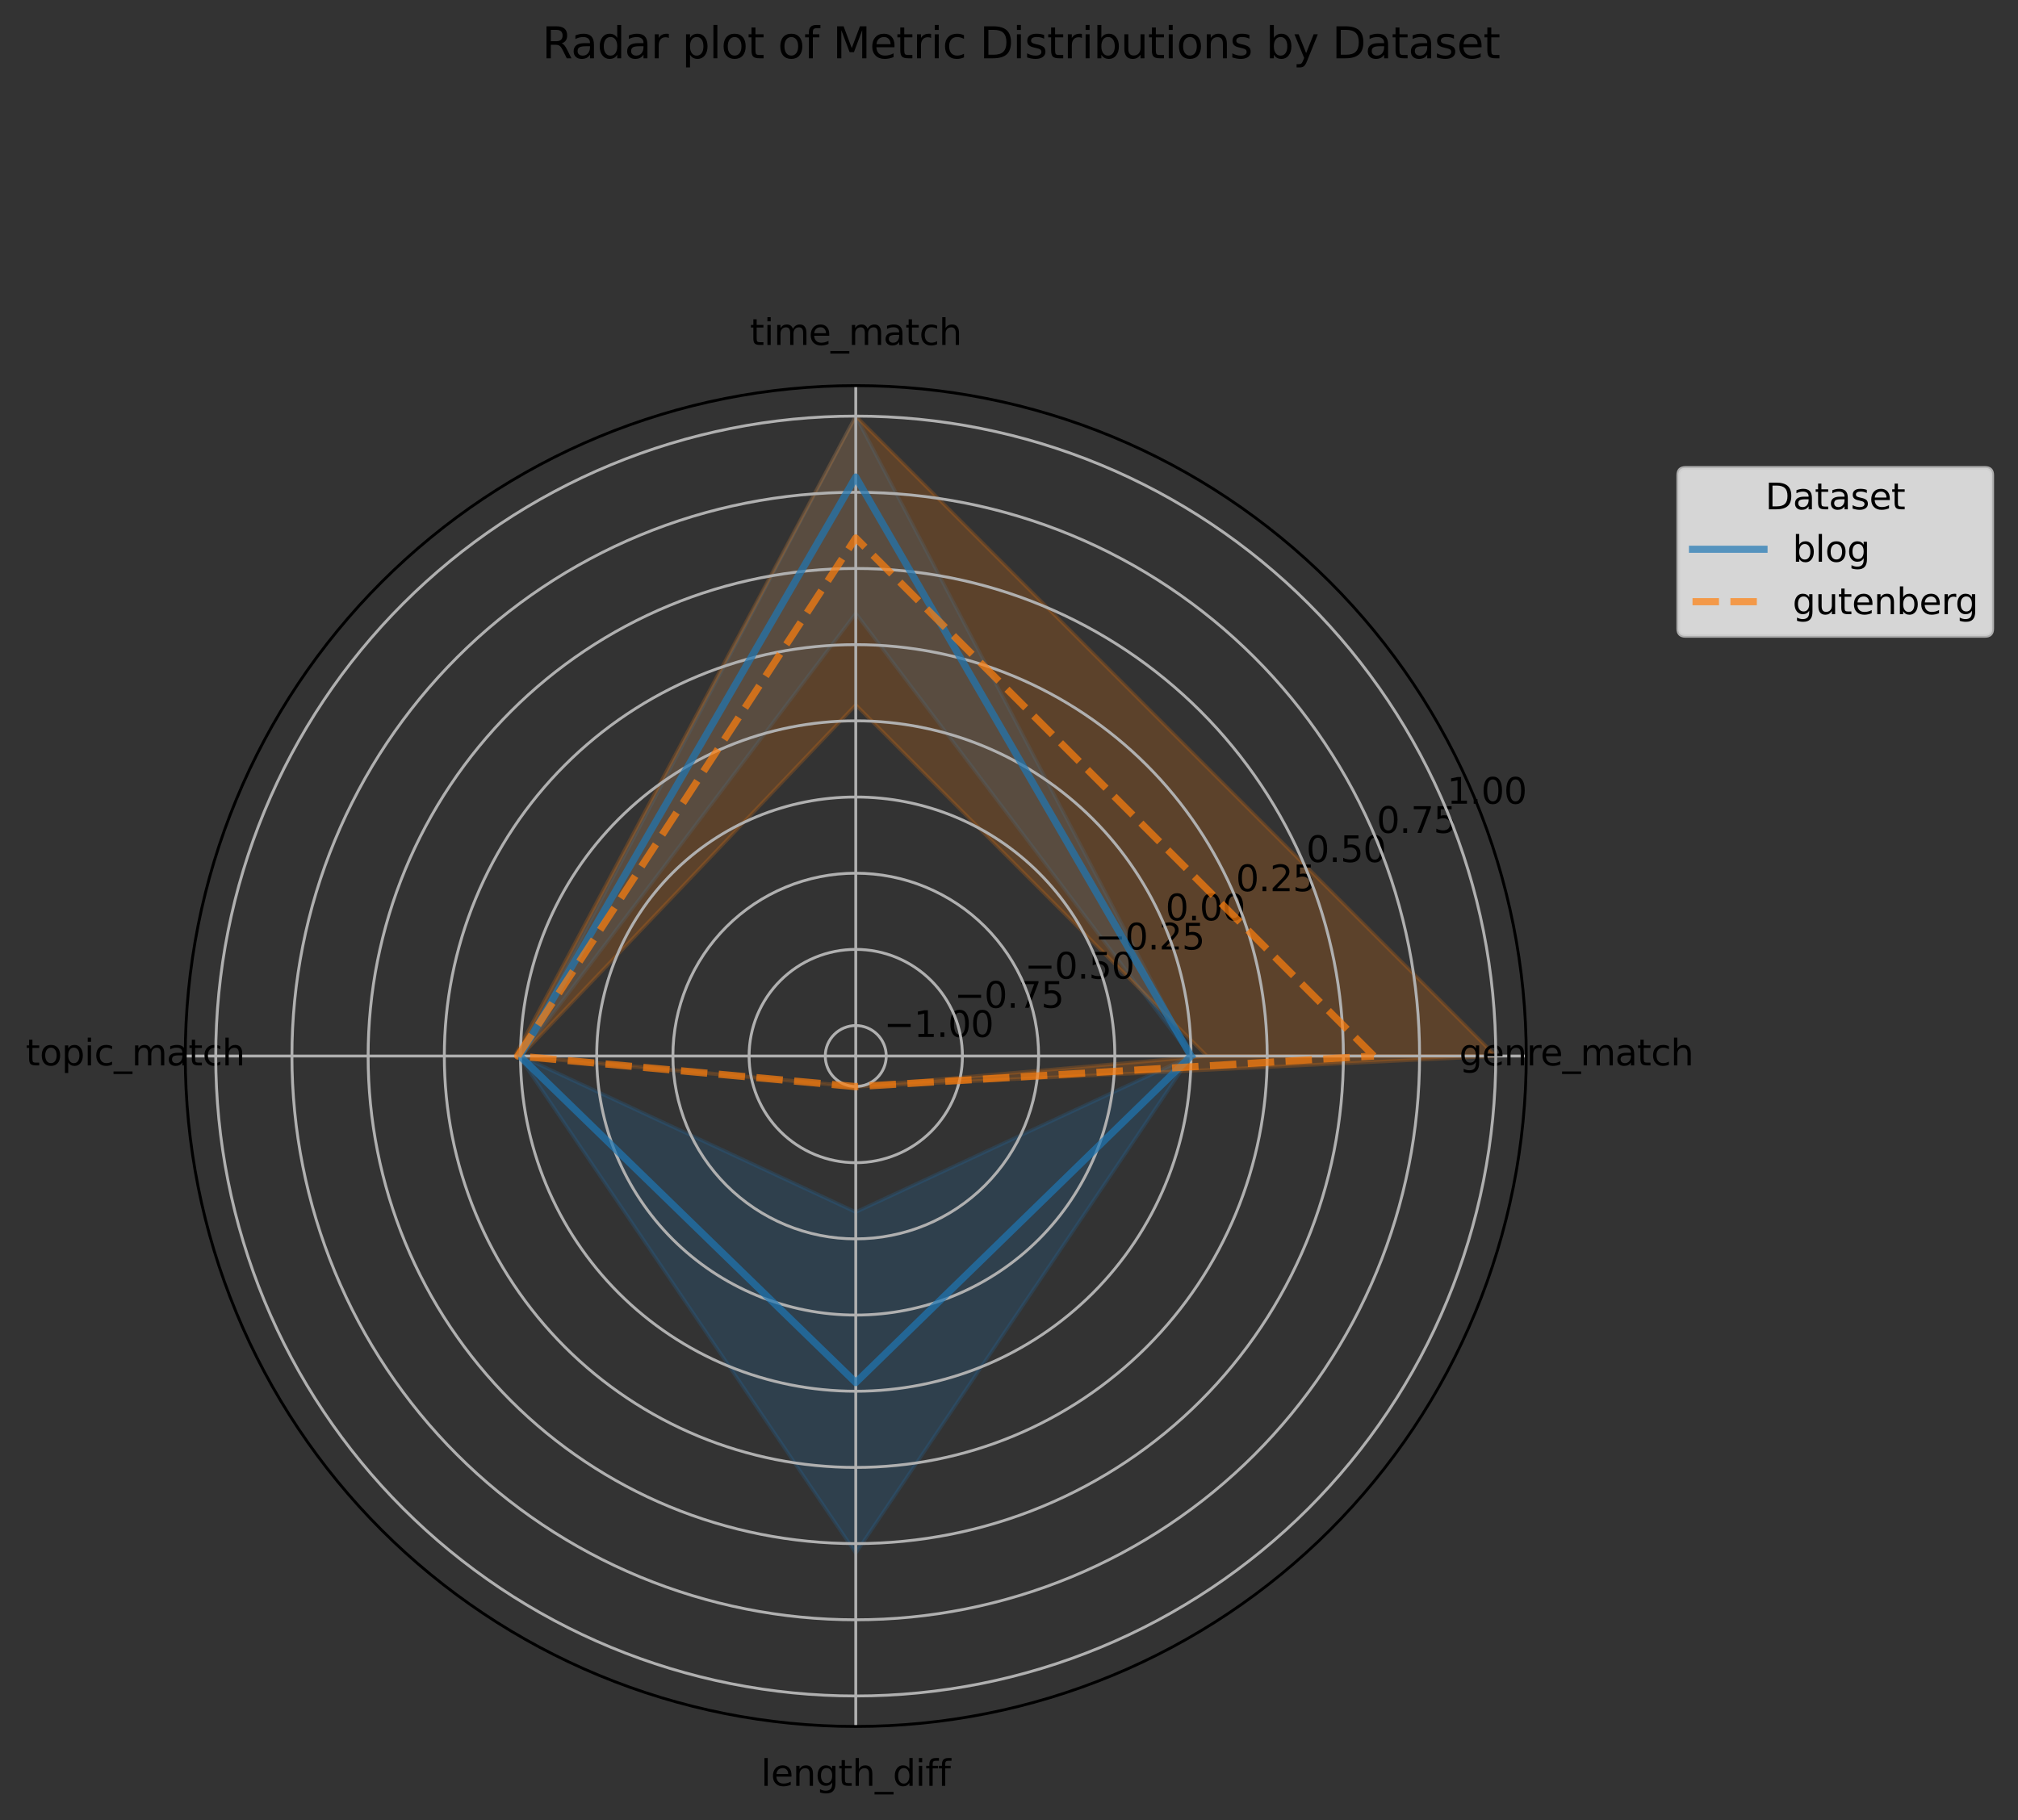 <?xml version="1.0" encoding="utf-8" standalone="no"?>
<!DOCTYPE svg PUBLIC "-//W3C//DTD SVG 1.1//EN"
  "http://www.w3.org/Graphics/SVG/1.1/DTD/svg11.dtd">
<svg xmlns:xlink="http://www.w3.org/1999/xlink" width="564.717pt" height="509.37pt" viewBox="0 0 564.717 509.37" xmlns="http://www.w3.org/2000/svg" version="1.1">
 <rect x="0" y="0" width="564.717" height="509.37" fill="#333333" stroke="none"/>
 <defs>
  <style type="text/css">*{stroke-linejoin: round; stroke-linecap: butt}</style>
 </defs>
 <g id="figure_1">
  <g id="patch_1">
   <path d="M 0 509.37 
L 564.717 509.37 
L 564.717 0 
L 0 0 
L 0 509.37 
z
" style="fill: none"/>
  </g>
  <g id="axes_1">
   <g id="patch_2">
    <path d="M 427.108 295.56 
C 427.108 270.92 422.254 246.521 412.825 223.757 
C 403.396 200.993 389.574 180.307 372.152 162.884 
C 354.729 145.462 334.043 131.64 311.279 122.211 
C 288.516 112.782 264.116 107.928 239.476 107.928 
C 214.836 107.928 190.437 112.782 167.673 122.211 
C 144.909 131.64 124.223 145.462 106.801 162.884 
C 89.378 180.307 75.556 200.993 66.127 223.757 
C 56.698 246.521 51.845 270.92 51.845 295.56 
C 51.845 320.2 56.698 344.599 66.127 367.363 
C 75.556 390.127 89.378 410.813 106.801 428.236 
C 124.223 445.658 144.909 459.48 167.673 468.909 
C 190.437 478.338 214.836 483.192 239.476 483.192 
C 264.116 483.192 288.516 478.338 311.279 468.909 
C 334.043 459.48 354.729 445.658 372.152 428.236 
C 389.574 410.813 403.396 390.127 412.825 367.363 
C 422.254 344.599 427.108 320.2 427.108 295.56 
M 239.476 295.56 
C 239.476 295.56 239.476 295.56 239.476 295.56 
C 239.476 295.56 239.476 295.56 239.476 295.56 
C 239.476 295.56 239.476 295.56 239.476 295.56 
C 239.476 295.56 239.476 295.56 239.476 295.56 
C 239.476 295.56 239.476 295.56 239.476 295.56 
C 239.476 295.56 239.476 295.56 239.476 295.56 
C 239.476 295.56 239.476 295.56 239.476 295.56 
C 239.476 295.56 239.476 295.56 239.476 295.56 
C 239.476 295.56 239.476 295.56 239.476 295.56 
C 239.476 295.56 239.476 295.56 239.476 295.56 
C 239.476 295.56 239.476 295.56 239.476 295.56 
C 239.476 295.56 239.476 295.56 239.476 295.56 
C 239.476 295.56 239.476 295.56 239.476 295.56 
C 239.476 295.56 239.476 295.56 239.476 295.56 
C 239.476 295.56 239.476 295.56 239.476 295.56 
C 239.476 295.56 239.476 295.56 239.476 295.56 
L 239.476 295.56 
z
" style="fill: none"/>
   </g>
   <g id="FillBetweenPolyCollection_1">
    <defs>
     <path id="mdd45e23289" d="M 333.292 -213.81 
L 333.292 -213.81 
L 239.476 -337.713 
L 145.73 -213.81 
L 239.476 -170.137 
L 333.292 -213.81 
L 333.292 -213.81 
L 333.292 -213.81 
L 239.476 -74.708 
L 145.217 -213.81 
L 239.476 -392.912 
L 333.292 -213.81 
z
" style="stroke: #1f77b4; stroke-opacity: 0.2"/>
    </defs>
    <g clip-path="url(#pc30ae5e7ec)">
     <use xlink:href="#mdd45e23289" x="0" y="509.37" style="fill: #1f77b4; fill-opacity: 0.2; stroke: #1f77b4; stroke-opacity: 0.2"/>
    </g>
   </g>
   <g id="FillBetweenPolyCollection_2">
    <defs>
     <path id="mb995c7bbf3" d="M 418.579 -213.81 
L 337.75 -213.81 
L 239.476 -312.084 
L 145.723 -213.81 
L 239.476 -205.281 
L 337.75 -213.81 
L 418.579 -213.81 
L 418.579 -213.81 
L 239.476 -205.207 
L 144.065 -213.81 
L 239.476 -392.912 
L 418.579 -213.81 
z
" style="stroke: #ff7f0e; stroke-opacity: 0.2"/>
    </defs>
    <g clip-path="url(#pc30ae5e7ec)">
     <use xlink:href="#mb995c7bbf3" x="0" y="509.37" style="fill: #ff7f0e; fill-opacity: 0.2; stroke: #ff7f0e; stroke-opacity: 0.2"/>
    </g>
   </g>
   <g id="matplotlib.axis_1">
    <g id="xtick_1">
     <g id="line2d_1">
      <path d="M 239.476 295.56 
L 427.108 295.56 
" clip-path="url(#pc30ae5e7ec)" style="fill: none; stroke: #b0b0b0; stroke-width: 0.8; stroke-linecap: square"/>
     </g>
     <g id="text_1">
      <!-- genre_match -->
      <g transform="translate(408.356 298.18) scale(0.1 -0.1)">
       <defs>
        <path id="DejaVuSans-67" d="M 2906 1791 
Q 2906 2416 2648 2759 
Q 2391 3103 1925 3103 
Q 1463 3103 1205 2759 
Q 947 2416 947 1791 
Q 947 1169 1205 825 
Q 1463 481 1925 481 
Q 2391 481 2648 825 
Q 2906 1169 2906 1791 
z
M 3481 434 
Q 3481 -459 3084 -895 
Q 2688 -1331 1869 -1331 
Q 1566 -1331 1297 -1286 
Q 1028 -1241 775 -1147 
L 775 -588 
Q 1028 -725 1275 -790 
Q 1522 -856 1778 -856 
Q 2344 -856 2625 -561 
Q 2906 -266 2906 331 
L 2906 616 
Q 2728 306 2450 153 
Q 2172 0 1784 0 
Q 1141 0 747 490 
Q 353 981 353 1791 
Q 353 2603 747 3093 
Q 1141 3584 1784 3584 
Q 2172 3584 2450 3431 
Q 2728 3278 2906 2969 
L 2906 3500 
L 3481 3500 
L 3481 434 
z
" transform="scale(0.016)"/>
        <path id="DejaVuSans-65" d="M 3597 1894 
L 3597 1613 
L 953 1613 
Q 991 1019 1311 708 
Q 1631 397 2203 397 
Q 2534 397 2845 478 
Q 3156 559 3463 722 
L 3463 178 
Q 3153 47 2828 -22 
Q 2503 -91 2169 -91 
Q 1331 -91 842 396 
Q 353 884 353 1716 
Q 353 2575 817 3079 
Q 1281 3584 2069 3584 
Q 2775 3584 3186 3129 
Q 3597 2675 3597 1894 
z
M 3022 2063 
Q 3016 2534 2758 2815 
Q 2500 3097 2075 3097 
Q 1594 3097 1305 2825 
Q 1016 2553 972 2059 
L 3022 2063 
z
" transform="scale(0.016)"/>
        <path id="DejaVuSans-6e" d="M 3513 2113 
L 3513 0 
L 2938 0 
L 2938 2094 
Q 2938 2591 2744 2837 
Q 2550 3084 2163 3084 
Q 1697 3084 1428 2787 
Q 1159 2491 1159 1978 
L 1159 0 
L 581 0 
L 581 3500 
L 1159 3500 
L 1159 2956 
Q 1366 3272 1645 3428 
Q 1925 3584 2291 3584 
Q 2894 3584 3203 3211 
Q 3513 2838 3513 2113 
z
" transform="scale(0.016)"/>
        <path id="DejaVuSans-72" d="M 2631 2963 
Q 2534 3019 2420 3045 
Q 2306 3072 2169 3072 
Q 1681 3072 1420 2755 
Q 1159 2438 1159 1844 
L 1159 0 
L 581 0 
L 581 3500 
L 1159 3500 
L 1159 2956 
Q 1341 3275 1631 3429 
Q 1922 3584 2338 3584 
Q 2397 3584 2469 3576 
Q 2541 3569 2628 3553 
L 2631 2963 
z
" transform="scale(0.016)"/>
        <path id="DejaVuSans-5f" d="M 3263 -1063 
L 3263 -1509 
L -63 -1509 
L -63 -1063 
L 3263 -1063 
z
" transform="scale(0.016)"/>
        <path id="DejaVuSans-6d" d="M 3328 2828 
Q 3544 3216 3844 3400 
Q 4144 3584 4550 3584 
Q 5097 3584 5394 3201 
Q 5691 2819 5691 2113 
L 5691 0 
L 5113 0 
L 5113 2094 
Q 5113 2597 4934 2840 
Q 4756 3084 4391 3084 
Q 3944 3084 3684 2787 
Q 3425 2491 3425 1978 
L 3425 0 
L 2847 0 
L 2847 2094 
Q 2847 2600 2669 2842 
Q 2491 3084 2119 3084 
Q 1678 3084 1418 2786 
Q 1159 2488 1159 1978 
L 1159 0 
L 581 0 
L 581 3500 
L 1159 3500 
L 1159 2956 
Q 1356 3278 1631 3431 
Q 1906 3584 2284 3584 
Q 2666 3584 2933 3390 
Q 3200 3197 3328 2828 
z
" transform="scale(0.016)"/>
        <path id="DejaVuSans-61" d="M 2194 1759 
Q 1497 1759 1228 1600 
Q 959 1441 959 1056 
Q 959 750 1161 570 
Q 1363 391 1709 391 
Q 2188 391 2477 730 
Q 2766 1069 2766 1631 
L 2766 1759 
L 2194 1759 
z
M 3341 1997 
L 3341 0 
L 2766 0 
L 2766 531 
Q 2569 213 2275 61 
Q 1981 -91 1556 -91 
Q 1019 -91 701 211 
Q 384 513 384 1019 
Q 384 1609 779 1909 
Q 1175 2209 1959 2209 
L 2766 2209 
L 2766 2266 
Q 2766 2663 2505 2880 
Q 2244 3097 1772 3097 
Q 1472 3097 1187 3025 
Q 903 2953 641 2809 
L 641 3341 
Q 956 3463 1253 3523 
Q 1550 3584 1831 3584 
Q 2591 3584 2966 3190 
Q 3341 2797 3341 1997 
z
" transform="scale(0.016)"/>
        <path id="DejaVuSans-74" d="M 1172 4494 
L 1172 3500 
L 2356 3500 
L 2356 3053 
L 1172 3053 
L 1172 1153 
Q 1172 725 1289 603 
Q 1406 481 1766 481 
L 2356 481 
L 2356 0 
L 1766 0 
Q 1100 0 847 248 
Q 594 497 594 1153 
L 594 3053 
L 172 3053 
L 172 3500 
L 594 3500 
L 594 4494 
L 1172 4494 
z
" transform="scale(0.016)"/>
        <path id="DejaVuSans-63" d="M 3122 3366 
L 3122 2828 
Q 2878 2963 2633 3030 
Q 2388 3097 2138 3097 
Q 1578 3097 1268 2742 
Q 959 2388 959 1747 
Q 959 1106 1268 751 
Q 1578 397 2138 397 
Q 2388 397 2633 464 
Q 2878 531 3122 666 
L 3122 134 
Q 2881 22 2623 -34 
Q 2366 -91 2075 -91 
Q 1284 -91 818 406 
Q 353 903 353 1747 
Q 353 2603 823 3093 
Q 1294 3584 2113 3584 
Q 2378 3584 2631 3529 
Q 2884 3475 3122 3366 
z
" transform="scale(0.016)"/>
        <path id="DejaVuSans-68" d="M 3513 2113 
L 3513 0 
L 2938 0 
L 2938 2094 
Q 2938 2591 2744 2837 
Q 2550 3084 2163 3084 
Q 1697 3084 1428 2787 
Q 1159 2491 1159 1978 
L 1159 0 
L 581 0 
L 581 4863 
L 1159 4863 
L 1159 2956 
Q 1366 3272 1645 3428 
Q 1925 3584 2291 3584 
Q 2894 3584 3203 3211 
Q 3513 2838 3513 2113 
z
" transform="scale(0.016)"/>
       </defs>
       <use xlink:href="#DejaVuSans-67"/>
       <use xlink:href="#DejaVuSans-65" transform="translate(63.477 0)"/>
       <use xlink:href="#DejaVuSans-6e" transform="translate(125 0)"/>
       <use xlink:href="#DejaVuSans-72" transform="translate(188.379 0)"/>
       <use xlink:href="#DejaVuSans-65" transform="translate(227.242 0)"/>
       <use xlink:href="#DejaVuSans-5f" transform="translate(288.766 0)"/>
       <use xlink:href="#DejaVuSans-6d" transform="translate(338.766 0)"/>
       <use xlink:href="#DejaVuSans-61" transform="translate(436.178 0)"/>
       <use xlink:href="#DejaVuSans-74" transform="translate(497.457 0)"/>
       <use xlink:href="#DejaVuSans-63" transform="translate(536.666 0)"/>
       <use xlink:href="#DejaVuSans-68" transform="translate(591.646 0)"/>
      </g>
     </g>
    </g>
    <g id="xtick_2">
     <g id="line2d_2">
      <path d="M 239.476 295.56 
L 239.476 107.928 
" clip-path="url(#pc30ae5e7ec)" style="fill: none; stroke: #b0b0b0; stroke-width: 0.8; stroke-linecap: square"/>
     </g>
     <g id="text_2">
      <!-- time_match -->
      <g transform="translate(209.867 96.549) scale(0.1 -0.1)">
       <defs>
        <path id="DejaVuSans-69" d="M 603 3500 
L 1178 3500 
L 1178 0 
L 603 0 
L 603 3500 
z
M 603 4863 
L 1178 4863 
L 1178 4134 
L 603 4134 
L 603 4863 
z
" transform="scale(0.016)"/>
       </defs>
       <use xlink:href="#DejaVuSans-74"/>
       <use xlink:href="#DejaVuSans-69" transform="translate(39.209 0)"/>
       <use xlink:href="#DejaVuSans-6d" transform="translate(66.992 0)"/>
       <use xlink:href="#DejaVuSans-65" transform="translate(164.404 0)"/>
       <use xlink:href="#DejaVuSans-5f" transform="translate(225.928 0)"/>
       <use xlink:href="#DejaVuSans-6d" transform="translate(275.928 0)"/>
       <use xlink:href="#DejaVuSans-61" transform="translate(373.34 0)"/>
       <use xlink:href="#DejaVuSans-74" transform="translate(434.619 0)"/>
       <use xlink:href="#DejaVuSans-63" transform="translate(473.828 0)"/>
       <use xlink:href="#DejaVuSans-68" transform="translate(528.809 0)"/>
      </g>
     </g>
    </g>
    <g id="xtick_3">
     <g id="line2d_3">
      <path d="M 239.476 295.56 
L 51.845 295.56 
" clip-path="url(#pc30ae5e7ec)" style="fill: none; stroke: #b0b0b0; stroke-width: 0.8; stroke-linecap: square"/>
     </g>
     <g id="text_3">
      <!-- topic_match -->
      <g transform="translate(7.2 298.18) scale(0.1 -0.1)">
       <defs>
        <path id="DejaVuSans-6f" d="M 1959 3097 
Q 1497 3097 1228 2736 
Q 959 2375 959 1747 
Q 959 1119 1226 758 
Q 1494 397 1959 397 
Q 2419 397 2687 759 
Q 2956 1122 2956 1747 
Q 2956 2369 2687 2733 
Q 2419 3097 1959 3097 
z
M 1959 3584 
Q 2709 3584 3137 3096 
Q 3566 2609 3566 1747 
Q 3566 888 3137 398 
Q 2709 -91 1959 -91 
Q 1206 -91 779 398 
Q 353 888 353 1747 
Q 353 2609 779 3096 
Q 1206 3584 1959 3584 
z
" transform="scale(0.016)"/>
        <path id="DejaVuSans-70" d="M 1159 525 
L 1159 -1331 
L 581 -1331 
L 581 3500 
L 1159 3500 
L 1159 2969 
Q 1341 3281 1617 3432 
Q 1894 3584 2278 3584 
Q 2916 3584 3314 3078 
Q 3713 2572 3713 1747 
Q 3713 922 3314 415 
Q 2916 -91 2278 -91 
Q 1894 -91 1617 61 
Q 1341 213 1159 525 
z
M 3116 1747 
Q 3116 2381 2855 2742 
Q 2594 3103 2138 3103 
Q 1681 3103 1420 2742 
Q 1159 2381 1159 1747 
Q 1159 1113 1420 752 
Q 1681 391 2138 391 
Q 2594 391 2855 752 
Q 3116 1113 3116 1747 
z
" transform="scale(0.016)"/>
       </defs>
       <use xlink:href="#DejaVuSans-74"/>
       <use xlink:href="#DejaVuSans-6f" transform="translate(39.209 0)"/>
       <use xlink:href="#DejaVuSans-70" transform="translate(100.391 0)"/>
       <use xlink:href="#DejaVuSans-69" transform="translate(163.867 0)"/>
       <use xlink:href="#DejaVuSans-63" transform="translate(191.65 0)"/>
       <use xlink:href="#DejaVuSans-5f" transform="translate(246.631 0)"/>
       <use xlink:href="#DejaVuSans-6d" transform="translate(296.631 0)"/>
       <use xlink:href="#DejaVuSans-61" transform="translate(394.043 0)"/>
       <use xlink:href="#DejaVuSans-74" transform="translate(455.322 0)"/>
       <use xlink:href="#DejaVuSans-63" transform="translate(494.531 0)"/>
       <use xlink:href="#DejaVuSans-68" transform="translate(549.512 0)"/>
      </g>
     </g>
    </g>
    <g id="xtick_4">
     <g id="line2d_4">
      <path d="M 239.476 295.56 
L 239.476 483.192 
" clip-path="url(#pc30ae5e7ec)" style="fill: none; stroke: #b0b0b0; stroke-width: 0.8; stroke-linecap: square"/>
     </g>
     <g id="text_4">
      <!-- length_diff -->
      <g transform="translate(212.955 499.812) scale(0.1 -0.1)">
       <defs>
        <path id="DejaVuSans-6c" d="M 603 4863 
L 1178 4863 
L 1178 0 
L 603 0 
L 603 4863 
z
" transform="scale(0.016)"/>
        <path id="DejaVuSans-64" d="M 2906 2969 
L 2906 4863 
L 3481 4863 
L 3481 0 
L 2906 0 
L 2906 525 
Q 2725 213 2448 61 
Q 2172 -91 1784 -91 
Q 1150 -91 751 415 
Q 353 922 353 1747 
Q 353 2572 751 3078 
Q 1150 3584 1784 3584 
Q 2172 3584 2448 3432 
Q 2725 3281 2906 2969 
z
M 947 1747 
Q 947 1113 1208 752 
Q 1469 391 1925 391 
Q 2381 391 2643 752 
Q 2906 1113 2906 1747 
Q 2906 2381 2643 2742 
Q 2381 3103 1925 3103 
Q 1469 3103 1208 2742 
Q 947 2381 947 1747 
z
" transform="scale(0.016)"/>
        <path id="DejaVuSans-66" d="M 2375 4863 
L 2375 4384 
L 1825 4384 
Q 1516 4384 1395 4259 
Q 1275 4134 1275 3809 
L 1275 3500 
L 2222 3500 
L 2222 3053 
L 1275 3053 
L 1275 0 
L 697 0 
L 697 3053 
L 147 3053 
L 147 3500 
L 697 3500 
L 697 3744 
Q 697 4328 969 4595 
Q 1241 4863 1831 4863 
L 2375 4863 
z
" transform="scale(0.016)"/>
       </defs>
       <use xlink:href="#DejaVuSans-6c"/>
       <use xlink:href="#DejaVuSans-65" transform="translate(27.783 0)"/>
       <use xlink:href="#DejaVuSans-6e" transform="translate(89.307 0)"/>
       <use xlink:href="#DejaVuSans-67" transform="translate(152.686 0)"/>
       <use xlink:href="#DejaVuSans-74" transform="translate(216.162 0)"/>
       <use xlink:href="#DejaVuSans-68" transform="translate(255.371 0)"/>
       <use xlink:href="#DejaVuSans-5f" transform="translate(318.75 0)"/>
       <use xlink:href="#DejaVuSans-64" transform="translate(368.75 0)"/>
       <use xlink:href="#DejaVuSans-69" transform="translate(432.227 0)"/>
       <use xlink:href="#DejaVuSans-66" transform="translate(460.01 0)"/>
       <use xlink:href="#DejaVuSans-66" transform="translate(495.215 0)"/>
      </g>
     </g>
    </g>
   </g>
   <g id="matplotlib.axis_2">
    <g id="ytick_1">
     <g id="line2d_5">
      <path d="M 248.005 295.56 
C 248.005 294.44 247.784 293.331 247.356 292.296 
C 246.927 291.261 246.299 290.321 245.507 289.529 
C 244.715 288.737 243.775 288.109 242.74 287.681 
C 241.705 287.252 240.596 287.031 239.476 287.031 
C 238.356 287.031 237.247 287.252 236.212 287.681 
C 235.178 288.109 234.237 288.737 233.445 289.529 
C 232.653 290.321 232.025 291.261 231.597 292.296 
C 231.168 293.331 230.947 294.44 230.947 295.56 
C 230.947 296.68 231.168 297.789 231.597 298.824 
C 232.025 299.859 232.653 300.799 233.445 301.591 
C 234.237 302.383 235.178 303.011 236.212 303.439 
C 237.247 303.868 238.356 304.089 239.476 304.089 
C 240.596 304.089 241.705 303.868 242.74 303.439 
C 243.775 303.011 244.715 302.383 245.507 301.591 
C 246.299 300.799 246.927 299.859 247.356 298.824 
C 247.784 297.789 248.005 296.68 248.005 295.56 
" clip-path="url(#pc30ae5e7ec)" style="fill: none; stroke: #b0b0b0; stroke-width: 0.8; stroke-linecap: square"/>
     </g>
     <g id="text_5">
      <!-- −1.00 -->
      <g transform="translate(247.356 290.217) scale(0.1 -0.1)">
       <defs>
        <path id="DejaVuSans-2212" d="M 678 2272 
L 4684 2272 
L 4684 1741 
L 678 1741 
L 678 2272 
z
" transform="scale(0.016)"/>
        <path id="DejaVuSans-31" d="M 794 531 
L 1825 531 
L 1825 4091 
L 703 3866 
L 703 4441 
L 1819 4666 
L 2450 4666 
L 2450 531 
L 3481 531 
L 3481 0 
L 794 0 
L 794 531 
z
" transform="scale(0.016)"/>
        <path id="DejaVuSans-2e" d="M 684 794 
L 1344 794 
L 1344 0 
L 684 0 
L 684 794 
z
" transform="scale(0.016)"/>
        <path id="DejaVuSans-30" d="M 2034 4250 
Q 1547 4250 1301 3770 
Q 1056 3291 1056 2328 
Q 1056 1369 1301 889 
Q 1547 409 2034 409 
Q 2525 409 2770 889 
Q 3016 1369 3016 2328 
Q 3016 3291 2770 3770 
Q 2525 4250 2034 4250 
z
M 2034 4750 
Q 2819 4750 3233 4129 
Q 3647 3509 3647 2328 
Q 3647 1150 3233 529 
Q 2819 -91 2034 -91 
Q 1250 -91 836 529 
Q 422 1150 422 2328 
Q 422 3509 836 4129 
Q 1250 4750 2034 4750 
z
" transform="scale(0.016)"/>
       </defs>
       <use xlink:href="#DejaVuSans-2212"/>
       <use xlink:href="#DejaVuSans-31" transform="translate(83.789 0)"/>
       <use xlink:href="#DejaVuSans-2e" transform="translate(147.412 0)"/>
       <use xlink:href="#DejaVuSans-30" transform="translate(179.199 0)"/>
       <use xlink:href="#DejaVuSans-30" transform="translate(242.822 0)"/>
      </g>
     </g>
    </g>
    <g id="ytick_2">
     <g id="line2d_6">
      <path d="M 269.326 295.56 
C 269.326 291.64 268.554 287.758 267.054 284.137 
C 265.554 280.515 263.355 277.224 260.583 274.453 
C 257.812 271.681 254.521 269.482 250.899 267.982 
C 247.278 266.482 243.396 265.71 239.476 265.71 
C 235.556 265.71 231.674 266.482 228.053 267.982 
C 224.431 269.482 221.14 271.681 218.369 274.453 
C 215.597 277.224 213.398 280.515 211.898 284.137 
C 210.398 287.758 209.626 291.64 209.626 295.56 
C 209.626 299.48 210.398 303.362 211.898 306.983 
C 213.398 310.605 215.597 313.896 218.369 316.667 
C 221.14 319.439 224.431 321.638 228.053 323.138 
C 231.674 324.638 235.556 325.41 239.476 325.41 
C 243.396 325.41 247.278 324.638 250.899 323.138 
C 254.521 321.638 257.812 319.439 260.583 316.667 
C 263.355 313.896 265.554 310.605 267.054 306.983 
C 268.554 303.362 269.326 299.48 269.326 295.56 
" clip-path="url(#pc30ae5e7ec)" style="fill: none; stroke: #b0b0b0; stroke-width: 0.8; stroke-linecap: square"/>
     </g>
     <g id="text_6">
      <!-- −0.75 -->
      <g transform="translate(267.054 282.057) scale(0.1 -0.1)">
       <defs>
        <path id="DejaVuSans-37" d="M 525 4666 
L 3525 4666 
L 3525 4397 
L 1831 0 
L 1172 0 
L 2766 4134 
L 525 4134 
L 525 4666 
z
" transform="scale(0.016)"/>
        <path id="DejaVuSans-35" d="M 691 4666 
L 3169 4666 
L 3169 4134 
L 1269 4134 
L 1269 2991 
Q 1406 3038 1543 3061 
Q 1681 3084 1819 3084 
Q 2600 3084 3056 2656 
Q 3513 2228 3513 1497 
Q 3513 744 3044 326 
Q 2575 -91 1722 -91 
Q 1428 -91 1123 -41 
Q 819 9 494 109 
L 494 744 
Q 775 591 1075 516 
Q 1375 441 1709 441 
Q 2250 441 2565 725 
Q 2881 1009 2881 1497 
Q 2881 1984 2565 2268 
Q 2250 2553 1709 2553 
Q 1456 2553 1204 2497 
Q 953 2441 691 2322 
L 691 4666 
z
" transform="scale(0.016)"/>
       </defs>
       <use xlink:href="#DejaVuSans-2212"/>
       <use xlink:href="#DejaVuSans-30" transform="translate(83.789 0)"/>
       <use xlink:href="#DejaVuSans-2e" transform="translate(147.412 0)"/>
       <use xlink:href="#DejaVuSans-37" transform="translate(179.199 0)"/>
       <use xlink:href="#DejaVuSans-35" transform="translate(242.822 0)"/>
      </g>
     </g>
    </g>
    <g id="ytick_3">
     <g id="line2d_7">
      <path d="M 290.648 295.56 
C 290.648 288.84 289.325 282.186 286.753 275.977 
C 284.181 269.769 280.412 264.127 275.66 259.376 
C 270.909 254.624 265.267 250.855 259.059 248.283 
C 252.85 245.711 246.196 244.388 239.476 244.388 
C 232.756 244.388 226.102 245.711 219.893 248.283 
C 213.685 250.855 208.043 254.624 203.292 259.376 
C 198.54 264.127 194.771 269.769 192.199 275.977 
C 189.627 282.186 188.304 288.84 188.304 295.56 
C 188.304 302.28 189.627 308.934 192.199 315.143 
C 194.771 321.351 198.54 326.993 203.292 331.744 
C 208.043 336.496 213.685 340.265 219.893 342.837 
C 226.102 345.409 232.756 346.732 239.476 346.732 
C 246.196 346.732 252.85 345.409 259.059 342.837 
C 265.267 340.265 270.909 336.496 275.66 331.744 
C 280.412 326.993 284.181 321.351 286.753 315.143 
C 289.325 308.934 290.648 302.28 290.648 295.56 
" clip-path="url(#pc30ae5e7ec)" style="fill: none; stroke: #b0b0b0; stroke-width: 0.8; stroke-linecap: square"/>
     </g>
     <g id="text_7">
      <!-- −0.50 -->
      <g transform="translate(286.753 273.898) scale(0.1 -0.1)">
       <use xlink:href="#DejaVuSans-2212"/>
       <use xlink:href="#DejaVuSans-30" transform="translate(83.789 0)"/>
       <use xlink:href="#DejaVuSans-2e" transform="translate(147.412 0)"/>
       <use xlink:href="#DejaVuSans-35" transform="translate(179.199 0)"/>
       <use xlink:href="#DejaVuSans-30" transform="translate(242.822 0)"/>
      </g>
     </g>
    </g>
    <g id="ytick_4">
     <g id="line2d_8">
      <path d="M 311.97 295.56 
C 311.97 286.04 310.095 276.613 306.452 267.818 
C 302.809 259.023 297.469 251.031 290.737 244.299 
C 284.005 237.567 276.013 232.227 267.218 228.584 
C 258.423 224.941 248.996 223.066 239.476 223.066 
C 229.956 223.066 220.529 224.941 211.734 228.584 
C 202.939 232.227 194.947 237.567 188.215 244.299 
C 181.484 251.031 176.143 259.023 172.5 267.818 
C 168.857 276.613 166.982 286.04 166.982 295.56 
C 166.982 305.08 168.857 314.507 172.5 323.302 
C 176.143 332.097 181.484 340.089 188.215 346.821 
C 194.947 353.553 202.939 358.893 211.734 362.536 
C 220.529 366.179 229.956 368.054 239.476 368.054 
C 248.996 368.054 258.423 366.179 267.218 362.536 
C 276.013 358.893 284.005 353.553 290.737 346.821 
C 297.469 340.089 302.809 332.097 306.452 323.302 
C 310.095 314.507 311.97 305.08 311.97 295.56 
" clip-path="url(#pc30ae5e7ec)" style="fill: none; stroke: #b0b0b0; stroke-width: 0.8; stroke-linecap: square"/>
     </g>
     <g id="text_8">
      <!-- −0.25 -->
      <g transform="translate(306.452 265.738) scale(0.1 -0.1)">
       <defs>
        <path id="DejaVuSans-32" d="M 1228 531 
L 3431 531 
L 3431 0 
L 469 0 
L 469 531 
Q 828 903 1448 1529 
Q 2069 2156 2228 2338 
Q 2531 2678 2651 2914 
Q 2772 3150 2772 3378 
Q 2772 3750 2511 3984 
Q 2250 4219 1831 4219 
Q 1534 4219 1204 4116 
Q 875 4013 500 3803 
L 500 4441 
Q 881 4594 1212 4672 
Q 1544 4750 1819 4750 
Q 2544 4750 2975 4387 
Q 3406 4025 3406 3419 
Q 3406 3131 3298 2873 
Q 3191 2616 2906 2266 
Q 2828 2175 2409 1742 
Q 1991 1309 1228 531 
z
" transform="scale(0.016)"/>
       </defs>
       <use xlink:href="#DejaVuSans-2212"/>
       <use xlink:href="#DejaVuSans-30" transform="translate(83.789 0)"/>
       <use xlink:href="#DejaVuSans-2e" transform="translate(147.412 0)"/>
       <use xlink:href="#DejaVuSans-32" transform="translate(179.199 0)"/>
       <use xlink:href="#DejaVuSans-35" transform="translate(242.822 0)"/>
      </g>
     </g>
    </g>
    <g id="ytick_5">
     <g id="line2d_9">
      <path d="M 333.292 295.56 
C 333.292 283.24 330.865 271.04 326.15 259.658 
C 321.436 248.276 314.525 237.934 305.814 229.222 
C 297.102 220.511 286.76 213.6 275.378 208.886 
C 263.996 204.171 251.796 201.744 239.476 201.744 
C 227.156 201.744 214.956 204.171 203.574 208.886 
C 192.192 213.6 181.85 220.511 173.138 229.222 
C 164.427 237.934 157.516 248.276 152.802 259.658 
C 148.087 271.04 145.66 283.24 145.66 295.56 
C 145.66 307.88 148.087 320.08 152.802 331.462 
C 157.516 342.844 164.427 353.186 173.138 361.898 
C 181.85 370.609 192.192 377.52 203.574 382.234 
C 214.956 386.949 227.156 389.376 239.476 389.376 
C 251.796 389.376 263.996 386.949 275.378 382.234 
C 286.76 377.52 297.102 370.609 305.814 361.898 
C 314.525 353.186 321.436 342.844 326.15 331.462 
C 330.865 320.08 333.292 307.88 333.292 295.56 
" clip-path="url(#pc30ae5e7ec)" style="fill: none; stroke: #b0b0b0; stroke-width: 0.8; stroke-linecap: square"/>
     </g>
     <g id="text_9">
      <!-- 0.00 -->
      <g transform="translate(326.15 257.579) scale(0.1 -0.1)">
       <use xlink:href="#DejaVuSans-30"/>
       <use xlink:href="#DejaVuSans-2e" transform="translate(63.623 0)"/>
       <use xlink:href="#DejaVuSans-30" transform="translate(95.41 0)"/>
       <use xlink:href="#DejaVuSans-30" transform="translate(159.033 0)"/>
      </g>
     </g>
    </g>
    <g id="ytick_6">
     <g id="line2d_10">
      <path d="M 354.614 295.56 
C 354.614 280.44 351.635 265.468 345.849 251.499 
C 340.063 237.53 331.582 224.837 320.891 214.145 
C 310.199 203.454 297.506 194.973 283.537 189.187 
C 269.568 183.401 254.596 180.422 239.476 180.422 
C 224.356 180.422 209.384 183.401 195.415 189.187 
C 181.446 194.973 168.753 203.454 158.062 214.145 
C 147.37 224.837 138.889 237.53 133.103 251.499 
C 127.317 265.468 124.339 280.44 124.339 295.56 
C 124.339 310.68 127.317 325.652 133.103 339.621 
C 138.889 353.59 147.37 366.283 158.062 376.975 
C 168.753 387.666 181.446 396.147 195.415 401.933 
C 209.384 407.719 224.356 410.698 239.476 410.698 
C 254.596 410.698 269.568 407.719 283.537 401.933 
C 297.506 396.147 310.199 387.666 320.891 376.975 
C 331.582 366.283 340.063 353.59 345.849 339.621 
C 351.635 325.652 354.614 310.68 354.614 295.56 
" clip-path="url(#pc30ae5e7ec)" style="fill: none; stroke: #b0b0b0; stroke-width: 0.8; stroke-linecap: square"/>
     </g>
     <g id="text_10">
      <!-- 0.25 -->
      <g transform="translate(345.849 249.419) scale(0.1 -0.1)">
       <use xlink:href="#DejaVuSans-30"/>
       <use xlink:href="#DejaVuSans-2e" transform="translate(63.623 0)"/>
       <use xlink:href="#DejaVuSans-32" transform="translate(95.41 0)"/>
       <use xlink:href="#DejaVuSans-35" transform="translate(159.033 0)"/>
      </g>
     </g>
    </g>
    <g id="ytick_7">
     <g id="line2d_11">
      <path d="M 375.935 295.56 
C 375.935 277.64 372.406 259.895 365.548 243.339 
C 358.69 226.784 348.638 211.74 335.967 199.069 
C 323.296 186.398 308.252 176.346 291.697 169.488 
C 275.141 162.631 257.396 159.101 239.476 159.101 
C 221.556 159.101 203.811 162.631 187.255 169.488 
C 170.7 176.346 155.656 186.398 142.985 199.069 
C 130.314 211.74 120.262 226.784 113.404 243.339 
C 106.547 259.895 103.017 277.64 103.017 295.56 
C 103.017 313.48 106.547 331.225 113.404 347.781 
C 120.262 364.336 130.314 379.38 142.985 392.051 
C 155.656 404.722 170.7 414.774 187.255 421.632 
C 203.811 428.489 221.556 432.019 239.476 432.019 
C 257.396 432.019 275.141 428.489 291.697 421.632 
C 308.252 414.774 323.296 404.722 335.967 392.051 
C 348.638 379.38 358.69 364.336 365.548 347.781 
C 372.406 331.225 375.935 313.48 375.935 295.56 
" clip-path="url(#pc30ae5e7ec)" style="fill: none; stroke: #b0b0b0; stroke-width: 0.8; stroke-linecap: square"/>
     </g>
     <g id="text_11">
      <!-- 0.50 -->
      <g transform="translate(365.548 241.26) scale(0.1 -0.1)">
       <use xlink:href="#DejaVuSans-30"/>
       <use xlink:href="#DejaVuSans-2e" transform="translate(63.623 0)"/>
       <use xlink:href="#DejaVuSans-35" transform="translate(95.41 0)"/>
       <use xlink:href="#DejaVuSans-30" transform="translate(159.033 0)"/>
      </g>
     </g>
    </g>
    <g id="ytick_8">
     <g id="line2d_12">
      <path d="M 397.257 295.56 
C 397.257 274.84 393.176 254.322 385.247 235.18 
C 377.318 216.037 365.695 198.643 351.044 183.992 
C 336.393 169.341 318.999 157.718 299.856 149.789 
C 280.714 141.86 260.196 137.779 239.476 137.779 
C 218.756 137.779 198.238 141.86 179.096 149.789 
C 159.953 157.718 142.559 169.341 127.908 183.992 
C 113.257 198.643 101.634 216.037 93.705 235.18 
C 85.776 254.322 81.695 274.84 81.695 295.56 
C 81.695 316.28 85.776 336.798 93.705 355.94 
C 101.634 375.083 113.257 392.477 127.908 407.128 
C 142.559 421.779 159.953 433.402 179.096 441.331 
C 198.238 449.26 218.756 453.341 239.476 453.341 
C 260.196 453.341 280.714 449.26 299.856 441.331 
C 318.999 433.402 336.393 421.779 351.044 407.128 
C 365.695 392.477 377.318 375.083 385.247 355.94 
C 393.176 336.798 397.257 316.28 397.257 295.56 
" clip-path="url(#pc30ae5e7ec)" style="fill: none; stroke: #b0b0b0; stroke-width: 0.8; stroke-linecap: square"/>
     </g>
     <g id="text_12">
      <!-- 0.75 -->
      <g transform="translate(385.247 233.1) scale(0.1 -0.1)">
       <use xlink:href="#DejaVuSans-30"/>
       <use xlink:href="#DejaVuSans-2e" transform="translate(63.623 0)"/>
       <use xlink:href="#DejaVuSans-37" transform="translate(95.41 0)"/>
       <use xlink:href="#DejaVuSans-35" transform="translate(159.033 0)"/>
      </g>
     </g>
    </g>
    <g id="ytick_9">
     <g id="line2d_13">
      <path d="M 418.579 295.56 
C 418.579 272.04 413.946 248.75 404.945 227.02 
C 395.945 205.291 382.752 185.546 366.121 168.915 
C 349.49 152.284 329.745 139.091 308.016 130.091 
C 286.286 121.09 262.996 116.457 239.476 116.457 
C 215.956 116.457 192.666 121.09 170.936 130.091 
C 149.207 139.091 129.462 152.284 112.831 168.915 
C 96.2 185.546 83.007 205.291 74.007 227.02 
C 65.006 248.75 60.373 272.04 60.373 295.56 
C 60.373 319.08 65.006 342.37 74.007 364.1 
C 83.007 385.829 96.2 405.574 112.831 422.205 
C 129.462 438.836 149.207 452.029 170.936 461.029 
C 192.666 470.03 215.956 474.663 239.476 474.663 
C 262.996 474.663 286.286 470.03 308.016 461.029 
C 329.745 452.029 349.49 438.836 366.121 422.205 
C 382.752 405.574 395.945 385.829 404.945 364.1 
C 413.946 342.37 418.579 319.08 418.579 295.56 
" clip-path="url(#pc30ae5e7ec)" style="fill: none; stroke: #b0b0b0; stroke-width: 0.8; stroke-linecap: square"/>
     </g>
     <g id="text_13">
      <!-- 1.00 -->
      <g transform="translate(404.945 224.941) scale(0.1 -0.1)">
       <use xlink:href="#DejaVuSans-31"/>
       <use xlink:href="#DejaVuSans-2e" transform="translate(63.623 0)"/>
       <use xlink:href="#DejaVuSans-30" transform="translate(95.41 0)"/>
       <use xlink:href="#DejaVuSans-30" transform="translate(159.033 0)"/>
      </g>
     </g>
    </g>
   </g>
   <g id="line2d_14">
    <path d="M 333.292 295.56 
L 239.476 133.515 
L 145.473 295.56 
L 239.476 386.947 
L 333.292 295.56 
" clip-path="url(#pc30ae5e7ec)" style="fill: none; stroke: #1f77b4; stroke-opacity: 0.7; stroke-width: 2; stroke-linecap: square"/>
   </g>
   <g id="line2d_15">
    <path d="M 384.464 295.56 
L 239.476 150.572 
L 144.894 295.56 
L 239.476 304.118 
L 384.464 295.56 
" clip-path="url(#pc30ae5e7ec)" style="fill: none; stroke-dasharray: 7.4,3.2; stroke-dashoffset: 0; stroke: #ff7f0e; stroke-opacity: 0.7; stroke-width: 2"/>
   </g>
   <g id="patch_3">
    <path d="M 427.108 295.56 
C 427.108 270.92 422.254 246.521 412.825 223.757 
C 403.396 200.993 389.574 180.307 372.152 162.884 
C 354.729 145.462 334.043 131.64 311.279 122.211 
C 288.516 112.782 264.116 107.928 239.476 107.928 
C 214.836 107.928 190.437 112.782 167.673 122.211 
C 144.909 131.64 124.223 145.462 106.801 162.884 
C 89.378 180.307 75.556 200.993 66.127 223.757 
C 56.698 246.521 51.845 270.92 51.845 295.56 
C 51.845 320.2 56.698 344.599 66.127 367.363 
C 75.556 390.127 89.378 410.813 106.801 428.236 
C 124.223 445.658 144.909 459.48 167.673 468.909 
C 190.437 478.338 214.836 483.192 239.476 483.192 
C 264.116 483.192 288.516 478.338 311.279 468.909 
C 334.043 459.48 354.729 445.658 372.152 428.236 
C 389.574 410.813 403.396 390.127 412.825 367.363 
C 422.254 344.599 427.108 320.2 427.108 295.56 
" style="fill: none; stroke: #000000; stroke-width: 0.8; stroke-linejoin: miter; stroke-linecap: square"/>
   </g>
   <g id="legend_1">
    <g id="patch_4">
     <path d="M 471.634 177.981 
L 555.517 177.981 
Q 557.517 177.981 557.517 175.981 
L 557.517 132.947 
Q 557.517 130.947 555.517 130.947 
L 471.634 130.947 
Q 469.634 130.947 469.634 132.947 
L 469.634 175.981 
Q 469.634 177.981 471.634 177.981 
z
" style="fill: #ffffff; opacity: 0.8; stroke: #cccccc; stroke-linejoin: miter"/>
    </g>
    <g id="text_14">
     <!-- Dataset -->
     <g transform="translate(493.996 142.545) scale(0.1 -0.1)">
      <defs>
       <path id="DejaVuSans-44" d="M 1259 4147 
L 1259 519 
L 2022 519 
Q 2988 519 3436 956 
Q 3884 1394 3884 2338 
Q 3884 3275 3436 3711 
Q 2988 4147 2022 4147 
L 1259 4147 
z
M 628 4666 
L 1925 4666 
Q 3281 4666 3915 4102 
Q 4550 3538 4550 2338 
Q 4550 1131 3912 565 
Q 3275 0 1925 0 
L 628 0 
L 628 4666 
z
" transform="scale(0.016)"/>
       <path id="DejaVuSans-73" d="M 2834 3397 
L 2834 2853 
Q 2591 2978 2328 3040 
Q 2066 3103 1784 3103 
Q 1356 3103 1142 2972 
Q 928 2841 928 2578 
Q 928 2378 1081 2264 
Q 1234 2150 1697 2047 
L 1894 2003 
Q 2506 1872 2764 1633 
Q 3022 1394 3022 966 
Q 3022 478 2636 193 
Q 2250 -91 1575 -91 
Q 1294 -91 989 -36 
Q 684 19 347 128 
L 347 722 
Q 666 556 975 473 
Q 1284 391 1588 391 
Q 1994 391 2212 530 
Q 2431 669 2431 922 
Q 2431 1156 2273 1281 
Q 2116 1406 1581 1522 
L 1381 1569 
Q 847 1681 609 1914 
Q 372 2147 372 2553 
Q 372 3047 722 3315 
Q 1072 3584 1716 3584 
Q 2034 3584 2315 3537 
Q 2597 3491 2834 3397 
z
" transform="scale(0.016)"/>
      </defs>
      <use xlink:href="#DejaVuSans-44"/>
      <use xlink:href="#DejaVuSans-61" transform="translate(77.002 0)"/>
      <use xlink:href="#DejaVuSans-74" transform="translate(138.281 0)"/>
      <use xlink:href="#DejaVuSans-61" transform="translate(177.49 0)"/>
      <use xlink:href="#DejaVuSans-73" transform="translate(238.77 0)"/>
      <use xlink:href="#DejaVuSans-65" transform="translate(290.869 0)"/>
      <use xlink:href="#DejaVuSans-74" transform="translate(352.393 0)"/>
     </g>
    </g>
    <g id="line2d_16">
     <path d="M 473.634 153.723 
L 483.634 153.723 
L 493.634 153.723 
" style="fill: none; stroke: #1f77b4; stroke-opacity: 0.7; stroke-width: 2; stroke-linecap: square"/>
    </g>
    <g id="text_15">
     <!-- blog -->
     <g transform="translate(501.634 157.223) scale(0.1 -0.1)">
      <defs>
       <path id="DejaVuSans-62" d="M 3116 1747 
Q 3116 2381 2855 2742 
Q 2594 3103 2138 3103 
Q 1681 3103 1420 2742 
Q 1159 2381 1159 1747 
Q 1159 1113 1420 752 
Q 1681 391 2138 391 
Q 2594 391 2855 752 
Q 3116 1113 3116 1747 
z
M 1159 2969 
Q 1341 3281 1617 3432 
Q 1894 3584 2278 3584 
Q 2916 3584 3314 3078 
Q 3713 2572 3713 1747 
Q 3713 922 3314 415 
Q 2916 -91 2278 -91 
Q 1894 -91 1617 61 
Q 1341 213 1159 525 
L 1159 0 
L 581 0 
L 581 4863 
L 1159 4863 
L 1159 2969 
z
" transform="scale(0.016)"/>
      </defs>
      <use xlink:href="#DejaVuSans-62"/>
      <use xlink:href="#DejaVuSans-6c" transform="translate(63.477 0)"/>
      <use xlink:href="#DejaVuSans-6f" transform="translate(91.26 0)"/>
      <use xlink:href="#DejaVuSans-67" transform="translate(152.441 0)"/>
     </g>
    </g>
    <g id="line2d_17">
     <path d="M 473.634 168.401 
L 483.634 168.401 
L 493.634 168.401 
" style="fill: none; stroke-dasharray: 7.4,3.2; stroke-dashoffset: 0; stroke: #ff7f0e; stroke-opacity: 0.7; stroke-width: 2"/>
    </g>
    <g id="text_16">
     <!-- gutenberg -->
     <g transform="translate(501.634 171.901) scale(0.1 -0.1)">
      <defs>
       <path id="DejaVuSans-75" d="M 544 1381 
L 544 3500 
L 1119 3500 
L 1119 1403 
Q 1119 906 1312 657 
Q 1506 409 1894 409 
Q 2359 409 2629 706 
Q 2900 1003 2900 1516 
L 2900 3500 
L 3475 3500 
L 3475 0 
L 2900 0 
L 2900 538 
Q 2691 219 2414 64 
Q 2138 -91 1772 -91 
Q 1169 -91 856 284 
Q 544 659 544 1381 
z
M 1991 3584 
L 1991 3584 
z
" transform="scale(0.016)"/>
      </defs>
      <use xlink:href="#DejaVuSans-67"/>
      <use xlink:href="#DejaVuSans-75" transform="translate(63.477 0)"/>
      <use xlink:href="#DejaVuSans-74" transform="translate(126.855 0)"/>
      <use xlink:href="#DejaVuSans-65" transform="translate(166.064 0)"/>
      <use xlink:href="#DejaVuSans-6e" transform="translate(227.588 0)"/>
      <use xlink:href="#DejaVuSans-62" transform="translate(290.967 0)"/>
      <use xlink:href="#DejaVuSans-65" transform="translate(354.443 0)"/>
      <use xlink:href="#DejaVuSans-72" transform="translate(415.967 0)"/>
      <use xlink:href="#DejaVuSans-67" transform="translate(455.33 0)"/>
     </g>
    </g>
   </g>
  </g>
  <g id="text_17">
   <!-- Radar plot of Metric Distributions by Dataset -->
   <g transform="translate(151.725 16.318) scale(0.12 -0.12)">
    <defs>
     <path id="DejaVuSans-52" d="M 2841 2188 
Q 3044 2119 3236 1894 
Q 3428 1669 3622 1275 
L 4263 0 
L 3584 0 
L 2988 1197 
Q 2756 1666 2539 1819 
Q 2322 1972 1947 1972 
L 1259 1972 
L 1259 0 
L 628 0 
L 628 4666 
L 2053 4666 
Q 2853 4666 3247 4331 
Q 3641 3997 3641 3322 
Q 3641 2881 3436 2590 
Q 3231 2300 2841 2188 
z
M 1259 4147 
L 1259 2491 
L 2053 2491 
Q 2509 2491 2742 2702 
Q 2975 2913 2975 3322 
Q 2975 3731 2742 3939 
Q 2509 4147 2053 4147 
L 1259 4147 
z
" transform="scale(0.016)"/>
     <path id="DejaVuSans-20" transform="scale(0.016)"/>
     <path id="DejaVuSans-4d" d="M 628 4666 
L 1569 4666 
L 2759 1491 
L 3956 4666 
L 4897 4666 
L 4897 0 
L 4281 0 
L 4281 4097 
L 3078 897 
L 2444 897 
L 1241 4097 
L 1241 0 
L 628 0 
L 628 4666 
z
" transform="scale(0.016)"/>
     <path id="DejaVuSans-79" d="M 2059 -325 
Q 1816 -950 1584 -1140 
Q 1353 -1331 966 -1331 
L 506 -1331 
L 506 -850 
L 844 -850 
Q 1081 -850 1212 -737 
Q 1344 -625 1503 -206 
L 1606 56 
L 191 3500 
L 800 3500 
L 1894 763 
L 2988 3500 
L 3597 3500 
L 2059 -325 
z
" transform="scale(0.016)"/>
    </defs>
    <use xlink:href="#DejaVuSans-52"/>
    <use xlink:href="#DejaVuSans-61" transform="translate(67.232 0)"/>
    <use xlink:href="#DejaVuSans-64" transform="translate(128.512 0)"/>
    <use xlink:href="#DejaVuSans-61" transform="translate(191.988 0)"/>
    <use xlink:href="#DejaVuSans-72" transform="translate(253.268 0)"/>
    <use xlink:href="#DejaVuSans-20" transform="translate(294.381 0)"/>
    <use xlink:href="#DejaVuSans-70" transform="translate(326.168 0)"/>
    <use xlink:href="#DejaVuSans-6c" transform="translate(389.645 0)"/>
    <use xlink:href="#DejaVuSans-6f" transform="translate(417.428 0)"/>
    <use xlink:href="#DejaVuSans-74" transform="translate(478.609 0)"/>
    <use xlink:href="#DejaVuSans-20" transform="translate(517.818 0)"/>
    <use xlink:href="#DejaVuSans-6f" transform="translate(549.605 0)"/>
    <use xlink:href="#DejaVuSans-66" transform="translate(610.787 0)"/>
    <use xlink:href="#DejaVuSans-20" transform="translate(645.992 0)"/>
    <use xlink:href="#DejaVuSans-4d" transform="translate(677.779 0)"/>
    <use xlink:href="#DejaVuSans-65" transform="translate(764.059 0)"/>
    <use xlink:href="#DejaVuSans-74" transform="translate(825.582 0)"/>
    <use xlink:href="#DejaVuSans-72" transform="translate(864.791 0)"/>
    <use xlink:href="#DejaVuSans-69" transform="translate(905.904 0)"/>
    <use xlink:href="#DejaVuSans-63" transform="translate(933.688 0)"/>
    <use xlink:href="#DejaVuSans-20" transform="translate(988.668 0)"/>
    <use xlink:href="#DejaVuSans-44" transform="translate(1020.455 0)"/>
    <use xlink:href="#DejaVuSans-69" transform="translate(1097.457 0)"/>
    <use xlink:href="#DejaVuSans-73" transform="translate(1125.24 0)"/>
    <use xlink:href="#DejaVuSans-74" transform="translate(1177.34 0)"/>
    <use xlink:href="#DejaVuSans-72" transform="translate(1216.549 0)"/>
    <use xlink:href="#DejaVuSans-69" transform="translate(1257.662 0)"/>
    <use xlink:href="#DejaVuSans-62" transform="translate(1285.445 0)"/>
    <use xlink:href="#DejaVuSans-75" transform="translate(1348.922 0)"/>
    <use xlink:href="#DejaVuSans-74" transform="translate(1412.301 0)"/>
    <use xlink:href="#DejaVuSans-69" transform="translate(1451.51 0)"/>
    <use xlink:href="#DejaVuSans-6f" transform="translate(1479.293 0)"/>
    <use xlink:href="#DejaVuSans-6e" transform="translate(1540.475 0)"/>
    <use xlink:href="#DejaVuSans-73" transform="translate(1603.854 0)"/>
    <use xlink:href="#DejaVuSans-20" transform="translate(1655.953 0)"/>
    <use xlink:href="#DejaVuSans-62" transform="translate(1687.74 0)"/>
    <use xlink:href="#DejaVuSans-79" transform="translate(1751.217 0)"/>
    <use xlink:href="#DejaVuSans-20" transform="translate(1810.396 0)"/>
    <use xlink:href="#DejaVuSans-44" transform="translate(1842.184 0)"/>
    <use xlink:href="#DejaVuSans-61" transform="translate(1919.186 0)"/>
    <use xlink:href="#DejaVuSans-74" transform="translate(1980.465 0)"/>
    <use xlink:href="#DejaVuSans-61" transform="translate(2019.674 0)"/>
    <use xlink:href="#DejaVuSans-73" transform="translate(2080.953 0)"/>
    <use xlink:href="#DejaVuSans-65" transform="translate(2133.053 0)"/>
    <use xlink:href="#DejaVuSans-74" transform="translate(2194.576 0)"/>
   </g>
  </g>
 </g>
 <defs>
  <clipPath id="pc30ae5e7ec">
   <path d="M 427.108 295.56 
C 427.108 270.92 422.254 246.521 412.825 223.757 
C 403.396 200.993 389.574 180.307 372.152 162.884 
C 354.729 145.462 334.043 131.64 311.279 122.211 
C 288.516 112.782 264.116 107.928 239.476 107.928 
C 214.836 107.928 190.437 112.782 167.673 122.211 
C 144.909 131.64 124.223 145.462 106.801 162.884 
C 89.378 180.307 75.556 200.993 66.127 223.757 
C 56.698 246.521 51.845 270.92 51.845 295.56 
C 51.845 320.2 56.698 344.599 66.127 367.363 
C 75.556 390.127 89.378 410.813 106.801 428.236 
C 124.223 445.658 144.909 459.48 167.673 468.909 
C 190.437 478.338 214.836 483.192 239.476 483.192 
C 264.116 483.192 288.516 478.338 311.279 468.909 
C 334.043 459.48 354.729 445.658 372.152 428.236 
C 389.574 410.813 403.396 390.127 412.825 367.363 
C 422.254 344.599 427.108 320.2 427.108 295.56 
M 239.476 295.56 
C 239.476 295.56 239.476 295.56 239.476 295.56 
C 239.476 295.56 239.476 295.56 239.476 295.56 
C 239.476 295.56 239.476 295.56 239.476 295.56 
C 239.476 295.56 239.476 295.56 239.476 295.56 
C 239.476 295.56 239.476 295.56 239.476 295.56 
C 239.476 295.56 239.476 295.56 239.476 295.56 
C 239.476 295.56 239.476 295.56 239.476 295.56 
C 239.476 295.56 239.476 295.56 239.476 295.56 
C 239.476 295.56 239.476 295.56 239.476 295.56 
C 239.476 295.56 239.476 295.56 239.476 295.56 
C 239.476 295.56 239.476 295.56 239.476 295.56 
C 239.476 295.56 239.476 295.56 239.476 295.56 
C 239.476 295.56 239.476 295.56 239.476 295.56 
C 239.476 295.56 239.476 295.56 239.476 295.56 
C 239.476 295.56 239.476 295.56 239.476 295.56 
C 239.476 295.56 239.476 295.56 239.476 295.56 
z
"/>
  </clipPath>
 </defs>
</svg>
